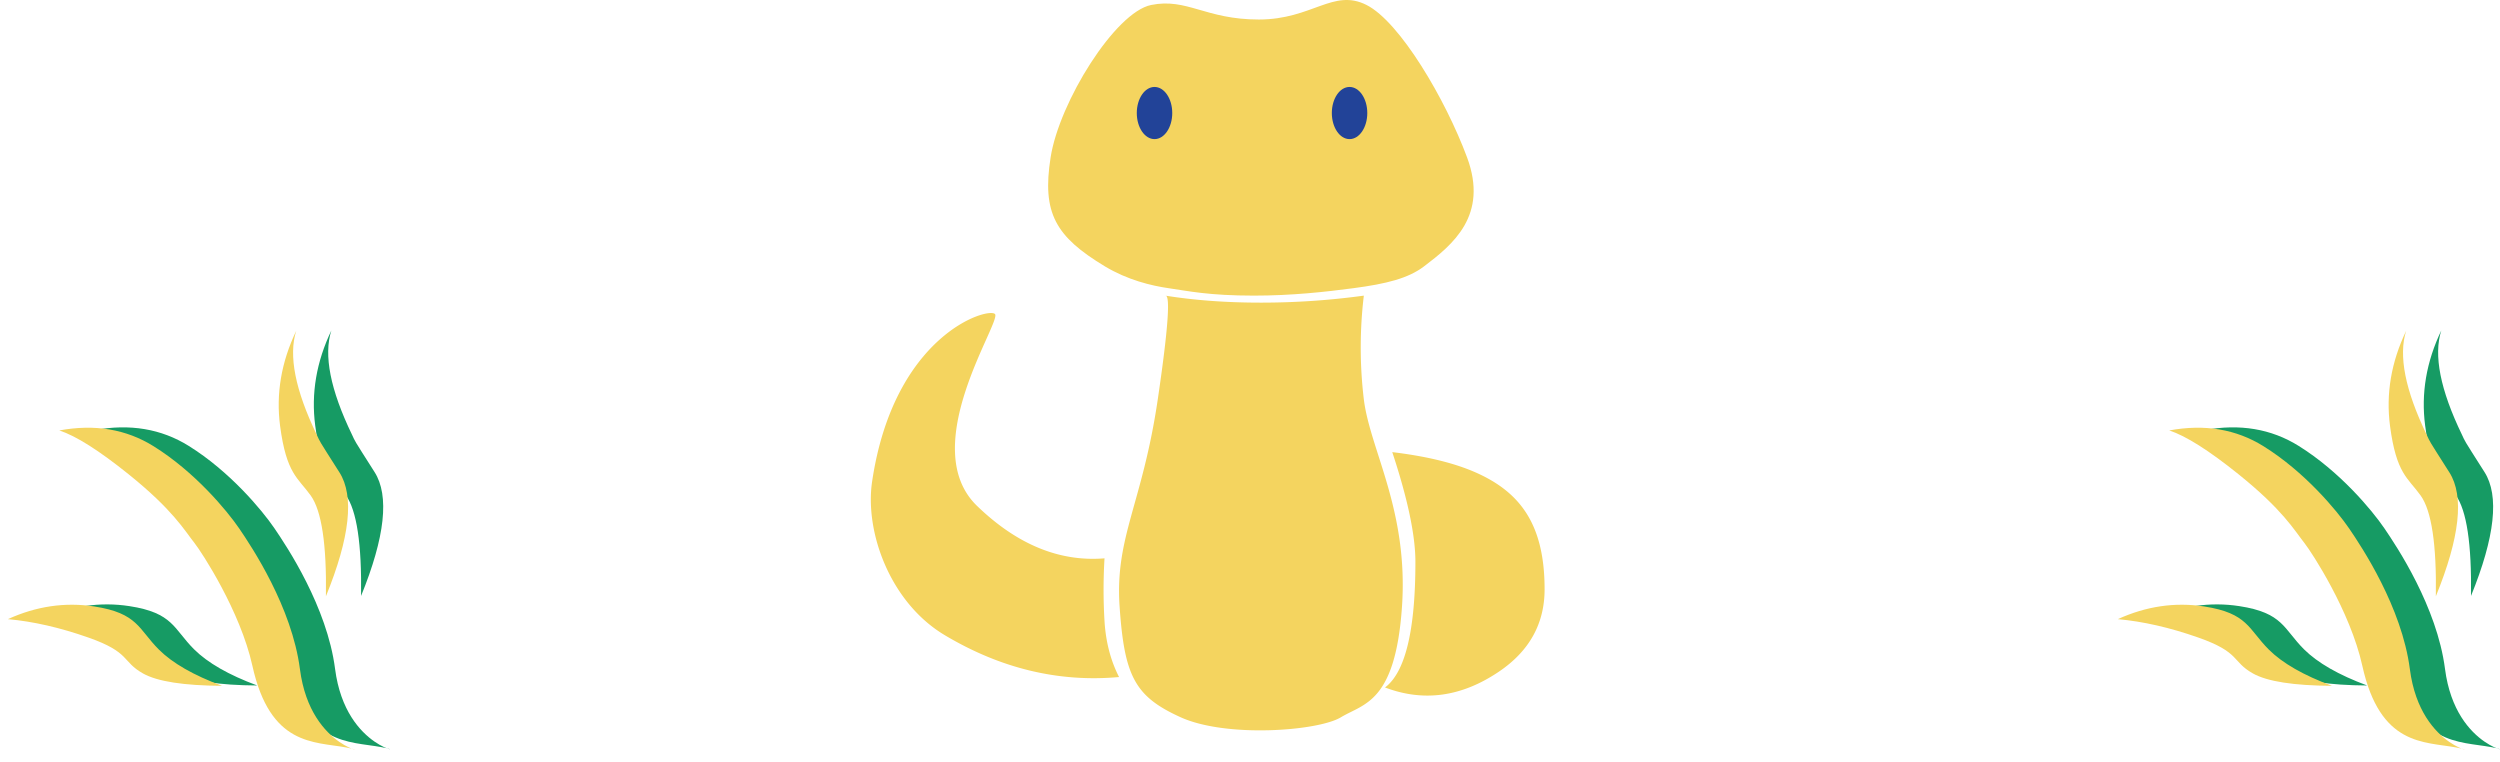 <svg xmlns="http://www.w3.org/2000/svg" width="141" height="43" viewBox="0 0 141 43">
    <g fill="none" fill-rule="evenodd">
        <g transform="translate(49.115)">
            <path fill="#F4D45F" d="M15.809.281c-2.025.41-5.182 5.47-5.67 8.6-.49 3.13.267 4.457 3.066 6.144 1.276.768 2.622 1.091 3.6 1.231 1.088.156 2.249.417 4.798.417 2.17 0 4.068-.215 5.599-.417 1.88-.248 3.104-.554 3.997-1.231 1.62-1.229 3.645-2.867 2.43-6.144-1.215-3.276-3.788-7.648-5.67-8.6-1.882-.952-3.059.82-6.075.82-3.017 0-4.05-1.23-6.075-.82z"/>
            <path fill="#F4D45F" d="M16.614 16.674c.293-.042.15 1.907-.43 5.847-.87 5.91-2.424 7.767-2.153 11.696.271 3.928.861 5.068 3.444 6.237 2.582 1.17 7.747.78 9.038 0 1.292-.78 3.07-.81 3.444-6.237.374-5.428-1.803-8.847-2.152-11.696a24.545 24.545 0 0 1 0-5.847c-1.92.263-3.855.395-5.805.395-1.95 0-3.746-.132-5.386-.395z"/>
            <path fill="#F4D45F" d="M29 38.773c2.178.83 4.32.532 6.429-.895C37.143 36.718 38 35.17 38 33.236c0-3.643-1.361-5.463-3.857-6.576-1.211-.54-2.789-.926-4.734-1.16.87 2.633 1.305 4.696 1.305 6.189 0 3.868-.571 6.23-1.714 7.084zM13.18 31.49c-2.538.208-4.934-.778-7.189-2.956C2.531 25.191 7.41 18.103 7 17.71c-.41-.394-5.699 1.181-6.928 9.45-.422 2.842 1.015 6.824 4.097 8.663C7.323 37.706 10.6 38.493 14 38.185c-.475-.93-.748-1.98-.82-3.15a29.236 29.236 0 0 1 0-3.544z"/>
            <ellipse cx="16" cy="6.375" fill="#224398" rx="1" ry="1.471"/>
            <ellipse cx="27" cy="6.375" fill="#224398" rx="1" ry="1.471"/>
        </g>
        <path fill="#169B64" d="M10.05 37.966c-1.208-.676-.695-1.19-3.092-2.03-1.598-.562-3.109-.907-4.532-1.035 1.6-.73 3.224-.968 4.869-.716 2.467.377 2.492 1.276 3.645 2.43.77.768 1.958 1.45 3.567 2.046-2.166-.013-3.652-.244-4.457-.695zm11.074-11.344c.848 1.331.594 3.661-.76 6.99.042-2.929-.243-4.823-.856-5.68-.72-1.007-1.373-1.216-1.73-3.93-.237-1.81.066-3.598.911-5.364-.446 1.39-.058 3.348 1.162 5.874.212.441.002.114 1.273 2.11zm-8.158 4.008c-.603-.766-1.227-1.887-3.731-3.9-1.67-1.343-2.972-2.167-3.909-2.473 1.996-.37 3.768-.073 5.316.89 2.322 1.444 4.134 3.62 4.834 4.646.701 1.027 2.97 4.428 3.422 7.931.607 4.703 4.439 4.752 2.612 4.414-1.828-.338-4.293-.077-5.295-4.611-.68-3.078-2.858-6.4-3.249-6.897z"/>
        <path fill="#F4D45F" d="M8.07 37.985c-1.209-.676-.696-1.189-3.093-2.03-1.597-.562-3.108-.906-4.532-1.035 1.6-.73 3.224-.968 4.869-.716 2.467.378 2.492 1.276 3.645 2.43.77.768 1.958 1.45 3.567 2.046-2.166-.012-3.651-.244-4.457-.695zm11.074-11.344c.847 1.332.594 3.662-.762 6.99.044-2.929-.242-4.822-.855-5.68-.72-1.007-1.372-1.216-1.73-3.93-.237-1.81.066-3.598.911-5.364-.445 1.39-.058 3.348 1.162 5.875.213.44.002.113 1.274 2.11zm-8.158 4.008c-.604-.766-1.228-1.886-3.732-3.9-1.67-1.343-2.972-2.167-3.909-2.472 1.997-.37 3.768-.074 5.316.889 2.322 1.444 4.134 3.62 4.835 4.646.7 1.027 2.969 4.428 3.421 7.932.608 4.702 4.44 4.751 2.612 4.413-1.828-.337-4.293-.077-5.295-4.611-.68-3.077-2.858-6.4-3.248-6.897z"/>
        <g>
            <path fill="#169B64" d="M129.05 37.966c-1.208-.676-.695-1.19-3.092-2.03-1.598-.562-3.109-.907-4.532-1.035 1.6-.73 3.224-.968 4.869-.716 2.467.377 2.492 1.276 3.645 2.43.77.768 1.958 1.45 3.567 2.046-2.166-.013-3.652-.244-4.457-.695zm11.074-11.344c.848 1.331.594 3.661-.76 6.99.042-2.929-.243-4.823-.856-5.68-.72-1.007-1.373-1.216-1.73-3.93-.237-1.81.066-3.598.911-5.364-.446 1.39-.058 3.348 1.162 5.874.212.441.002.114 1.273 2.11zm-8.158 4.008c-.603-.766-1.227-1.887-3.731-3.9-1.67-1.343-2.972-2.167-3.909-2.473 1.996-.37 3.768-.073 5.316.89 2.322 1.444 4.134 3.62 4.834 4.646.701 1.027 2.97 4.428 3.422 7.931.607 4.703 4.439 4.752 2.612 4.414-1.828-.338-4.293-.077-5.295-4.611-.68-3.078-2.858-6.4-3.249-6.897z"/>
            <path fill="#F4D45F" d="M127.07 37.985c-1.209-.676-.696-1.189-3.093-2.03-1.597-.562-3.108-.906-4.532-1.035 1.6-.73 3.224-.968 4.869-.716 2.467.378 2.492 1.276 3.645 2.43.77.768 1.958 1.45 3.567 2.046-2.166-.012-3.651-.244-4.457-.695zm11.074-11.344c.847 1.332.594 3.662-.762 6.99.044-2.929-.242-4.822-.855-5.68-.72-1.007-1.372-1.216-1.73-3.93-.237-1.81.066-3.598.911-5.364-.445 1.39-.058 3.348 1.162 5.875.213.44.002.113 1.274 2.11zm-8.158 4.008c-.604-.766-1.228-1.886-3.732-3.9-1.67-1.343-2.972-2.167-3.909-2.472 1.997-.37 3.768-.074 5.316.889 2.322 1.444 4.134 3.62 4.835 4.646.7 1.027 2.969 4.428 3.421 7.932.608 4.702 4.44 4.751 2.612 4.413-1.828-.337-4.293-.077-5.295-4.611-.68-3.077-2.858-6.4-3.248-6.897z"/>
        </g>
    </g>
</svg>
